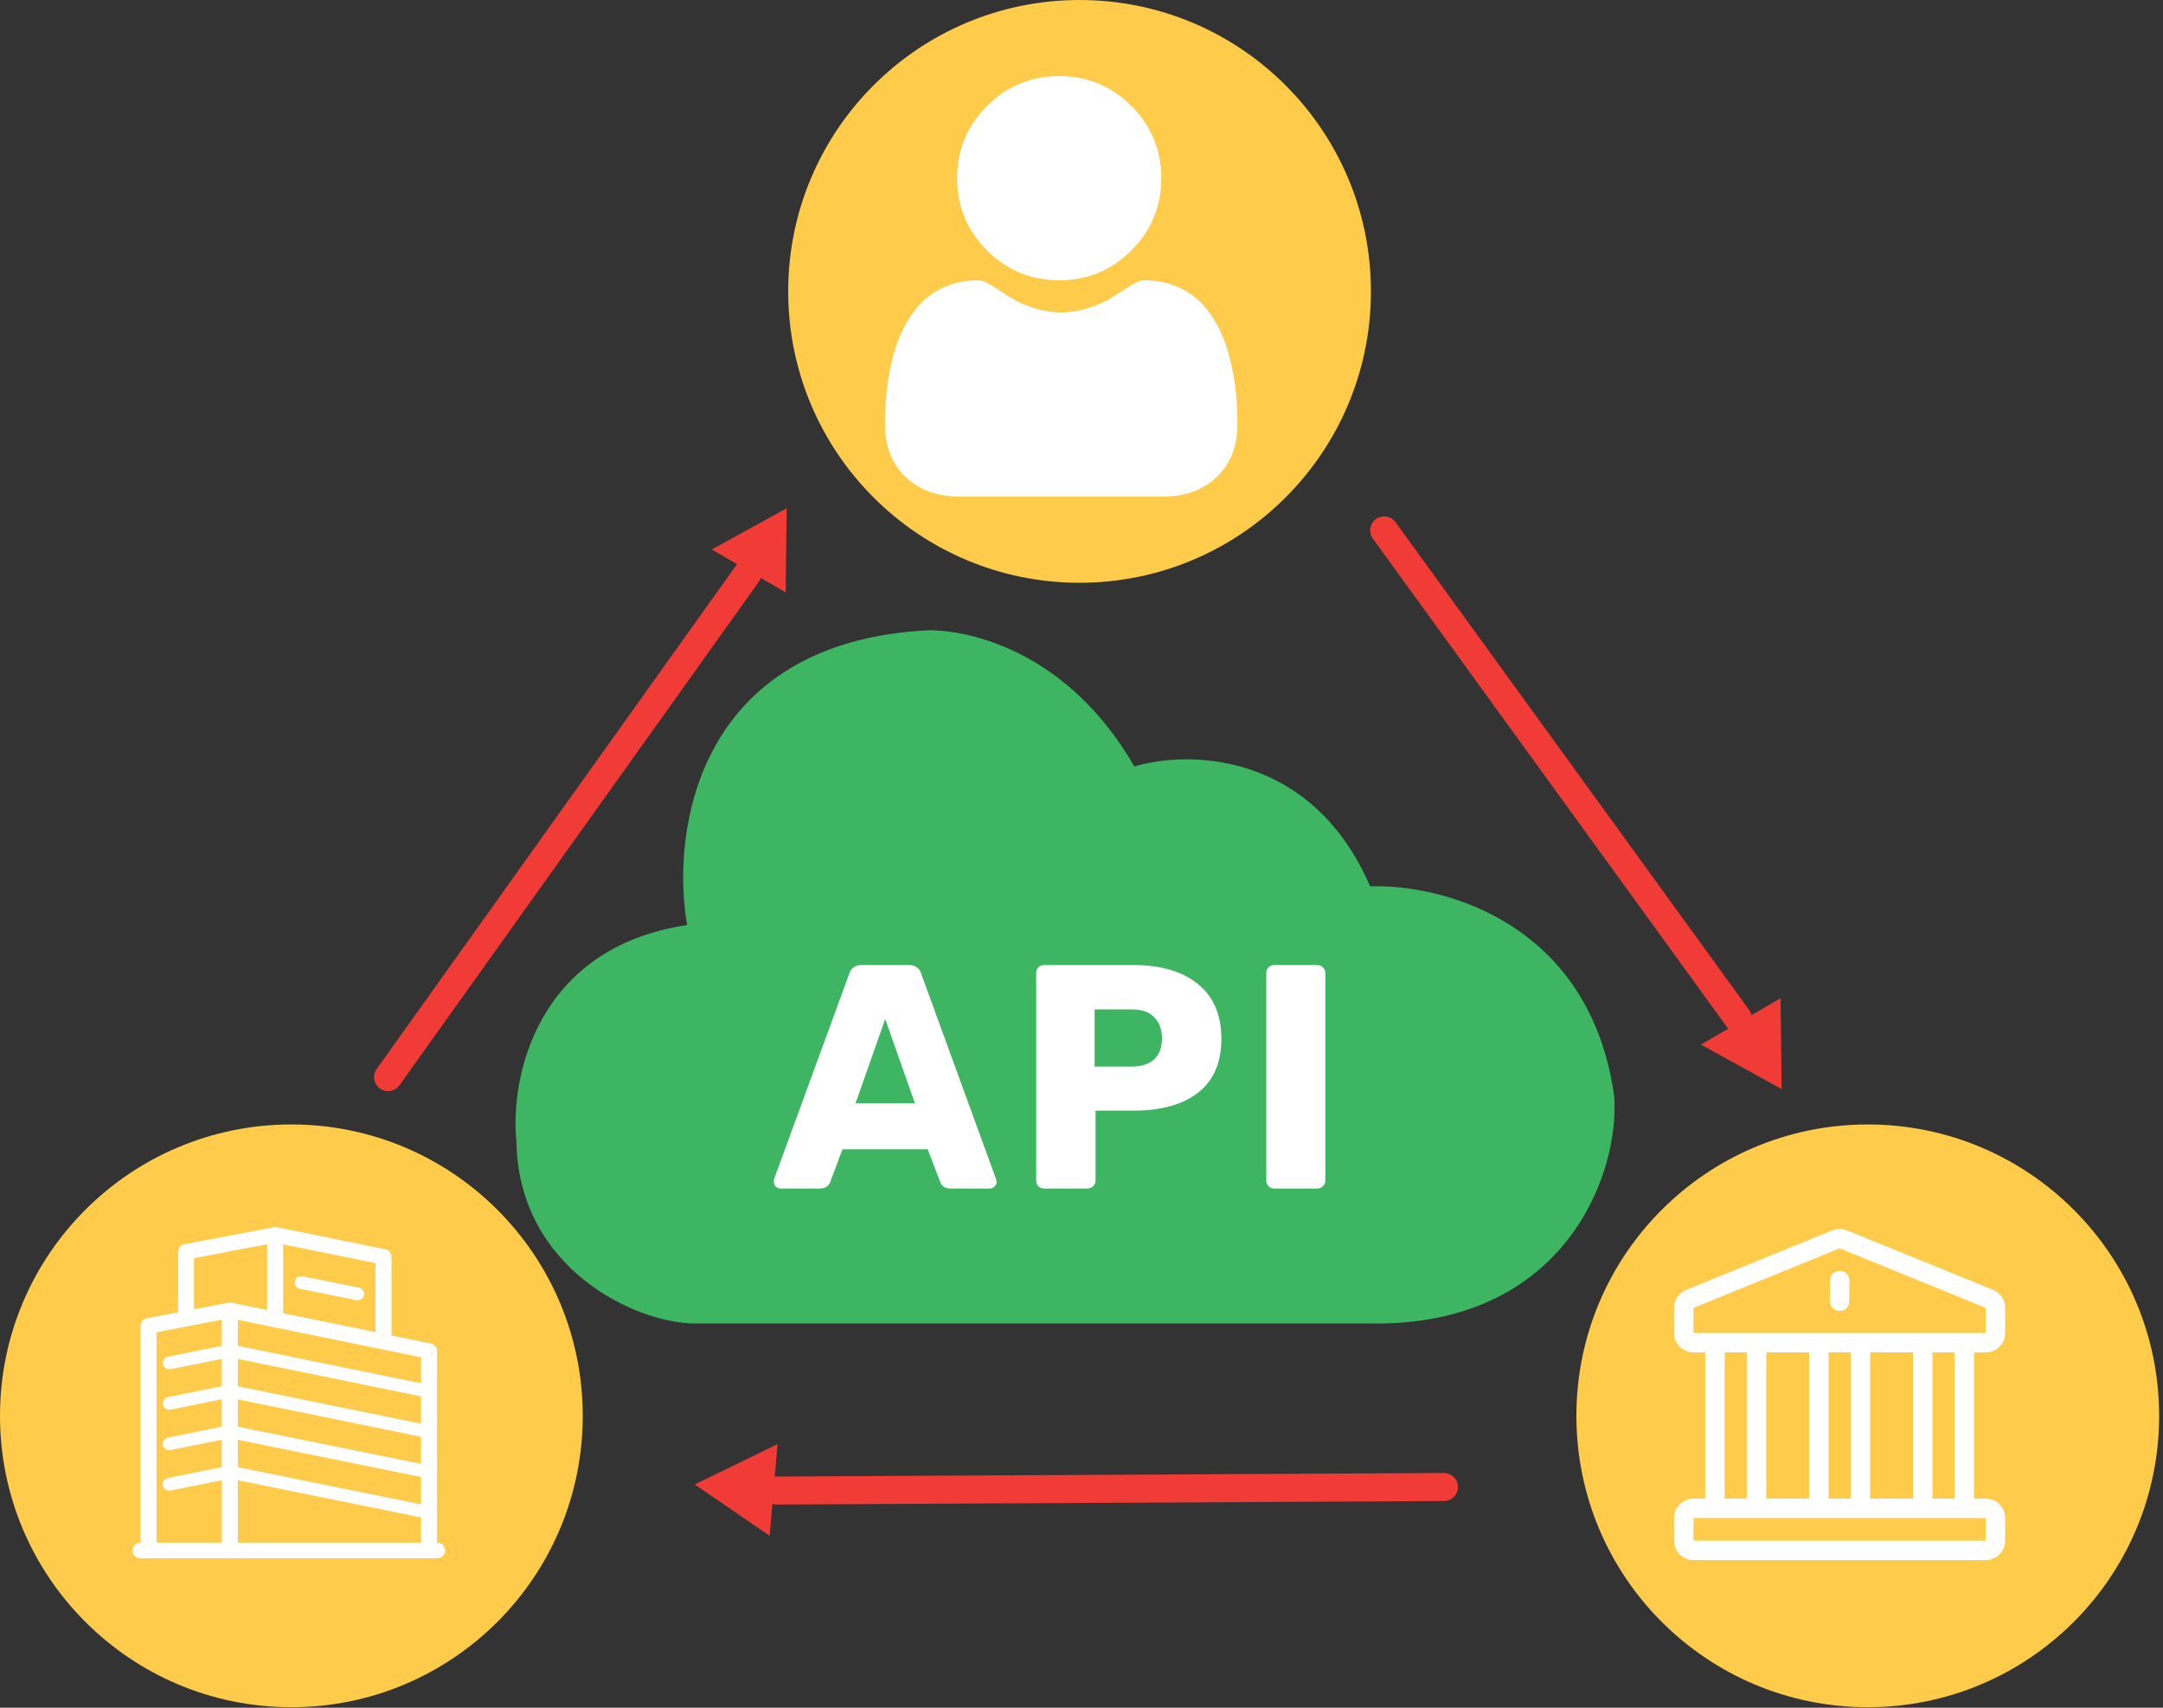 <svg width="532" height="420" viewBox="0 0 532 420" fill="none" xmlns="http://www.w3.org/2000/svg">
<rect x="0" y="0" width="532" height="420" fill="#333333" stroke="none"/>
<circle cx="71.664" cy="348.214" r="71.664" fill="#FECB4B"/>
<path d="M107.522 379.401H107.487V332.29C107.487 332.222 107.487 332.154 107.476 332.087C107.476 332.076 107.476 332.064 107.476 332.053C107.464 332.008 107.464 331.952 107.453 331.907C107.453 331.885 107.441 331.85 107.43 331.828C107.418 331.795 107.418 331.761 107.407 331.727C107.395 331.693 107.383 331.66 107.372 331.626C107.36 331.603 107.36 331.581 107.349 331.559C107.337 331.524 107.314 331.491 107.303 331.457C107.291 331.434 107.279 331.412 107.268 331.39C107.245 331.356 107.233 331.322 107.21 331.299C107.199 331.277 107.187 331.255 107.175 331.233C107.152 331.209 107.141 331.176 107.118 331.154C107.095 331.131 107.084 331.108 107.06 331.086C107.037 331.063 107.025 331.041 107.002 331.019C106.98 330.996 106.956 330.962 106.933 330.94C106.921 330.918 106.898 330.906 106.876 330.894C106.852 330.872 106.817 330.839 106.794 330.816C106.783 330.804 106.76 330.793 106.736 330.771C106.702 330.748 106.668 330.726 106.645 330.704C106.621 330.692 106.598 330.681 106.587 330.67C106.552 330.647 106.517 330.625 106.494 330.614C106.46 330.603 106.437 330.579 106.401 330.568C106.379 330.557 106.344 330.546 106.321 330.535C106.275 330.512 106.229 330.501 106.182 330.489C106.171 330.489 106.159 330.478 106.136 330.478C106.078 330.456 106.009 330.445 105.951 330.434H105.94L96.296 328.465V309.117C96.296 309.049 96.296 308.982 96.284 308.914C96.284 308.903 96.284 308.892 96.273 308.869C96.261 308.824 96.261 308.767 96.25 308.723C96.238 308.689 96.238 308.666 96.227 308.644C96.215 308.61 96.215 308.577 96.204 308.554C96.192 308.52 96.18 308.487 96.169 308.452C96.157 308.43 96.157 308.408 96.146 308.385C96.134 308.351 96.112 308.318 96.1 308.273C96.089 308.251 96.076 308.227 96.065 308.216C96.042 308.183 96.03 308.149 96.007 308.115C95.996 308.093 95.985 308.07 95.972 308.059C95.949 308.036 95.938 308.003 95.915 307.98C95.892 307.958 95.881 307.936 95.857 307.912C95.834 307.89 95.822 307.868 95.799 307.846C95.777 307.822 95.753 307.8 95.73 307.767C95.707 307.744 95.696 307.733 95.673 307.721C95.649 307.699 95.615 307.665 95.592 307.643C95.569 307.632 95.557 307.621 95.533 307.597C95.499 307.575 95.476 307.553 95.442 307.531C95.418 307.519 95.395 307.507 95.372 307.496C95.338 307.474 95.314 307.463 95.28 307.44C95.245 307.429 95.222 307.406 95.187 307.395C95.164 307.384 95.141 307.373 95.106 307.361C95.06 307.339 95.002 307.328 94.956 307.306C94.945 307.306 94.933 307.294 94.922 307.294C94.852 307.271 94.783 307.26 94.714 307.238L68.093 301.816C68.035 301.804 67.977 301.793 67.931 301.793C67.919 301.793 67.908 301.793 67.896 301.793C67.862 301.793 67.827 301.793 67.792 301.793C67.758 301.793 67.723 301.793 67.7 301.793C67.7 301.793 67.7 301.793 67.688 301.793C67.654 301.793 67.63 301.793 67.596 301.793C67.561 301.793 67.526 301.793 67.503 301.793C67.457 301.793 67.422 301.804 67.376 301.816C67.353 301.816 67.331 301.816 67.319 301.827H67.307H67.295L45.386 306C45.328 306.011 45.282 306.023 45.224 306.034C45.213 306.034 45.201 306.034 45.19 306.046C45.144 306.057 45.097 306.079 45.052 306.09C45.04 306.09 45.029 306.102 45.005 306.102C44.971 306.113 44.936 306.135 44.913 306.146C44.659 306.271 44.439 306.428 44.267 306.63C44.267 306.641 44.254 306.641 44.254 306.653C44.243 306.676 44.231 306.687 44.208 306.709C44.081 306.877 43.977 307.069 43.908 307.271C43.908 307.283 43.897 307.294 43.897 307.294C43.885 307.317 43.885 307.339 43.873 307.361C43.862 307.395 43.851 307.44 43.839 307.474V307.507C43.827 307.564 43.815 307.609 43.815 307.665V307.688C43.815 307.744 43.804 307.8 43.804 307.857V322.751L36.17 324.213C36.112 324.224 36.054 324.235 35.997 324.258C35.986 324.258 35.986 324.258 35.974 324.269C35.916 324.28 35.87 324.303 35.812 324.325C35.8 324.325 35.789 324.337 35.778 324.337C35.742 324.348 35.708 324.37 35.674 324.381C35.443 324.494 35.235 324.652 35.061 324.832C35.05 324.843 35.038 324.865 35.015 324.876C35.004 324.888 34.992 324.91 34.98 324.933C34.83 325.124 34.715 325.348 34.645 325.585C34.634 325.63 34.622 325.663 34.611 325.709V325.731C34.599 325.788 34.588 325.844 34.588 325.9V325.911C34.577 325.967 34.577 326.035 34.577 326.092V379.412H34.541C33.456 379.412 32.578 380.267 32.578 381.325C32.578 382.382 33.456 383.237 34.541 383.237H107.534C108.619 383.237 109.497 382.382 109.497 381.325C109.486 380.256 108.608 379.401 107.522 379.401V379.401ZM67.03 326.35C67.18 326.407 67.353 326.44 67.515 326.451L103.561 333.819V340.209L58.495 330.996V324.606L67.03 326.35ZM103.561 350.153L58.495 340.94V334.213L103.561 343.426V350.153ZM103.561 353.371V360.03L58.495 350.885V344.158L103.561 353.371ZM58.495 354.101L103.561 363.259V369.985L58.495 360.84V354.101ZM103.561 373.203V379.401H58.495V364.046L103.561 373.203ZM69.64 322.975V306.034L92.358 310.657V327.621L69.64 322.975ZM47.707 309.432L65.714 306V322.176L56.936 320.388C56.913 320.388 56.878 320.377 56.855 320.377C56.832 320.377 56.797 320.366 56.774 320.366C56.728 320.354 56.682 320.354 56.635 320.354C56.612 320.354 56.589 320.354 56.566 320.354C56.508 320.354 56.451 320.354 56.393 320.354C56.381 320.354 56.37 320.354 56.358 320.354C56.289 320.366 56.208 320.366 56.139 320.388L47.707 321.997V309.432ZM38.492 327.655L45.837 326.249C46.033 326.238 46.23 326.204 46.402 326.136L54.568 324.573V330.985L41.344 333.651C40.466 333.83 39.912 334.663 40.086 335.507C40.247 336.249 40.916 336.766 41.667 336.766C41.771 336.766 41.887 336.755 41.99 336.733L54.557 334.202V340.929L41.332 343.595C40.455 343.775 39.901 344.607 40.074 345.451C40.235 346.193 40.905 346.711 41.656 346.711C41.76 346.711 41.875 346.7 41.979 346.677L54.545 344.146V350.885L41.321 353.55C40.443 353.73 39.889 354.563 40.063 355.407C40.224 356.149 40.894 356.666 41.644 356.666C41.748 356.666 41.864 356.655 41.968 356.633L54.534 354.101V360.829L41.309 363.495C40.432 363.675 39.877 364.507 40.05 365.351C40.212 366.093 40.882 366.611 41.633 366.611C41.737 366.611 41.852 366.6 41.956 366.577L54.568 364.046V379.401H38.492V327.655Z" fill="white"/>
<path d="M88.28 316.676L74.421 313.897C73.543 313.718 72.688 314.269 72.516 315.123C72.331 315.978 72.896 316.811 73.774 316.98L87.633 319.758C87.749 319.78 87.853 319.792 87.957 319.792C88.707 319.792 89.377 319.275 89.539 318.532C89.724 317.688 89.158 316.856 88.28 316.676Z" fill="white"/>
<circle cx="459.385" cy="348.214" r="71.664" fill="#FECB4B"/>
<path d="M488.395 332.613C491.036 332.613 493.186 330.472 493.186 327.84V321.659C493.186 319.699 492.008 317.962 490.183 317.231L454.26 302.596C453.09 302.126 451.825 302.134 450.685 302.589C450.658 302.6 451.286 302.344 414.744 317.231C412.92 317.962 411.742 319.7 411.742 321.659V327.84C411.742 330.472 413.891 332.614 416.533 332.614H419.407V368.573H416.533C413.891 368.573 411.742 370.715 411.742 373.347V378.916C411.742 381.548 413.891 383.689 416.533 383.689H488.395C491.036 383.689 493.185 381.548 493.185 378.916V373.347C493.185 370.715 491.036 368.573 488.395 368.573H485.52V332.614H488.395V332.613ZM488.395 373.346C488.398 379.043 488.411 378.915 488.395 378.915H416.533V373.346H488.395ZM424.198 368.573V332.613H429.628V368.573H424.198ZM434.419 368.573V332.613H444.958V368.573H434.419ZM449.749 368.573V332.613H455.179V368.573H449.749ZM459.97 368.573V332.613H470.509V368.573H459.97ZM475.3 368.573V332.613H480.73V368.573H475.3ZM416.533 327.84C416.533 321.182 416.526 321.662 416.55 321.652L452.464 307.021L488.378 321.652C488.403 321.662 488.395 321.198 488.395 327.84C487.599 327.84 417.479 327.84 416.533 327.84Z" fill="white"/>
<path d="M452.466 312.565C451.143 312.565 450.07 313.634 450.07 314.952V320.043C450.07 321.361 451.143 322.43 452.466 322.43C453.789 322.43 454.861 321.361 454.861 320.043V314.952C454.861 313.634 453.789 312.565 452.466 312.565V312.565Z" fill="white"/>
<circle cx="265.525" cy="71.664" r="71.664" fill="#FECB4B"/>
<path d="M260.514 68.945C267.415 68.945 273.39 66.47 278.273 61.587C283.155 56.705 285.63 50.73 285.63 43.829C285.63 36.929 283.155 30.955 278.272 26.07C273.389 21.189 267.414 18.714 260.514 18.714C253.613 18.714 247.639 21.189 242.757 26.071C237.874 30.954 235.398 36.929 235.398 43.829C235.398 50.73 237.874 56.705 242.757 61.588C247.641 66.469 253.615 68.945 260.514 68.945V68.945Z" fill="white"/>
<path d="M304.134 98.36C303.994 96.356 303.71 94.169 303.292 91.86C302.871 89.533 302.328 87.334 301.678 85.324C301.006 83.246 300.093 81.194 298.965 79.228C297.793 77.187 296.417 75.41 294.873 73.948C293.259 72.418 291.282 71.188 288.996 70.291C286.718 69.398 284.194 68.946 281.493 68.946C280.433 68.946 279.407 69.377 277.427 70.654C276.208 71.441 274.782 72.352 273.19 73.359C271.829 74.218 269.986 75.022 267.708 75.751C265.487 76.463 263.231 76.824 261.005 76.824C258.778 76.824 256.523 76.463 254.299 75.751C252.024 75.023 250.181 74.219 248.822 73.36C247.245 72.362 245.818 71.452 244.581 70.653C242.603 69.376 241.576 68.945 240.516 68.945C237.815 68.945 235.291 69.398 233.014 70.291C230.73 71.187 228.752 72.417 227.136 73.948C225.593 75.412 224.216 77.188 223.046 79.228C221.918 81.194 221.005 83.245 220.333 85.324C219.684 87.335 219.141 89.533 218.719 91.86C218.302 94.166 218.018 96.353 217.878 98.363C217.74 100.331 217.67 102.374 217.67 104.438C217.67 109.809 219.394 114.156 222.793 117.363C226.151 120.527 230.593 122.132 235.996 122.132H286.018C291.421 122.132 295.862 120.527 299.22 117.363C302.62 114.159 304.344 109.81 304.344 104.437C304.343 102.364 304.273 100.32 304.134 98.36V98.36Z" fill="white"/>
<path d="M169.001 227.5C165.001 204.5 171.301 157.8 228.501 155C238.5 155 262.6 160.1 279 188.5C292.333 184.5 322.6 184.8 337 218C354.5 217.333 391 226.7 397 269.5C398.5 288.5 385 326.3 337 325.5H171C156.5 325.5 127.4 312.1 127 280.5C125.5 265.167 131.802 233.1 169.001 227.5Z" fill="#3DB562"/>
<path d="M191.971 292.31C191.552 292.31 191.159 292.153 190.793 291.839C190.479 291.472 190.322 291.08 190.322 290.661C190.322 290.347 190.348 290.111 190.4 289.954L208.853 239.543C209.01 238.914 209.35 238.391 209.874 237.972C210.397 237.553 211.078 237.344 211.915 237.344H223.537C224.374 237.344 225.055 237.553 225.578 237.972C226.102 238.391 226.442 238.914 226.599 239.543L244.974 289.954L245.131 290.661C245.131 291.08 244.947 291.472 244.581 291.839C244.267 292.153 243.874 292.31 243.403 292.31H233.745C232.488 292.31 231.651 291.76 231.232 290.661L228.17 282.652H207.204L204.22 290.661C203.801 291.76 202.938 292.31 201.629 292.31H191.971ZM225.029 271.344L217.726 250.614L210.424 271.344H225.029ZM256.816 292.31C256.293 292.31 255.822 292.127 255.403 291.76C255.037 291.341 254.853 290.87 254.853 290.347V239.307C254.853 238.731 255.037 238.26 255.403 237.894C255.822 237.527 256.293 237.344 256.816 237.344H278.803C285.503 237.344 290.764 238.888 294.586 241.977C298.46 245.065 300.397 249.567 300.397 255.483C300.397 261.346 298.486 265.769 294.664 268.753C290.843 271.685 285.556 273.15 278.803 273.15H269.459V290.347C269.459 290.923 269.249 291.394 268.83 291.76C268.464 292.127 267.993 292.31 267.417 292.31H256.816ZM278.41 262.314C280.713 262.314 282.52 261.738 283.828 260.587C285.137 259.383 285.791 257.629 285.791 255.326C285.791 253.179 285.163 251.478 283.907 250.222C282.703 248.913 280.871 248.259 278.41 248.259H269.223V262.314H278.41ZM313.414 292.31C312.891 292.31 312.42 292.127 312.001 291.76C311.634 291.341 311.451 290.87 311.451 290.347V239.307C311.451 238.731 311.634 238.26 312.001 237.894C312.42 237.527 312.891 237.344 313.414 237.344H323.936C324.512 237.344 324.983 237.527 325.35 237.894C325.768 238.26 325.978 238.731 325.978 239.307V290.347C325.978 290.923 325.768 291.394 325.35 291.76C324.983 292.127 324.512 292.31 323.936 292.31H313.414Z" fill="white"/>
<path fill-rule="evenodd" clip-rule="evenodd" d="M193.241 145.696L193.49 125L175.043 135.137L181.285 138.759C181.199 138.855 181.117 138.956 181.04 139.064L92.641 262.908C91.536 264.456 91.895 266.608 93.444 267.714C94.993 268.819 97.144 268.46 98.25 266.911L186.649 143.067C186.856 142.777 187.012 142.465 187.118 142.144L193.241 145.696Z" fill="#F03B36"/>
<path fill-rule="evenodd" clip-rule="evenodd" d="M437.935 245.508L438.203 267.855L418.349 256.909L425.106 252.976C424.943 252.825 424.792 252.655 424.656 252.468L337.656 132.468C336.539 130.927 336.883 128.773 338.423 127.656C339.964 126.539 342.118 126.883 343.235 128.423L430.235 248.423C430.513 248.806 430.7 249.227 430.801 249.661L437.935 245.508Z" fill="#F03B36"/>
<path fill-rule="evenodd" clip-rule="evenodd" d="M189.305 377.73L170.875 365.091L191.251 355.152L190.56 363.17C190.71 363.15 190.862 363.139 191.018 363.138L355.124 362.274C357.027 362.264 358.578 363.798 358.588 365.701C358.598 367.604 357.064 369.154 355.161 369.164L191.054 370.029C190.68 370.031 190.321 369.973 189.983 369.865L189.305 377.73Z" fill="#F03B36"/>
</svg>
